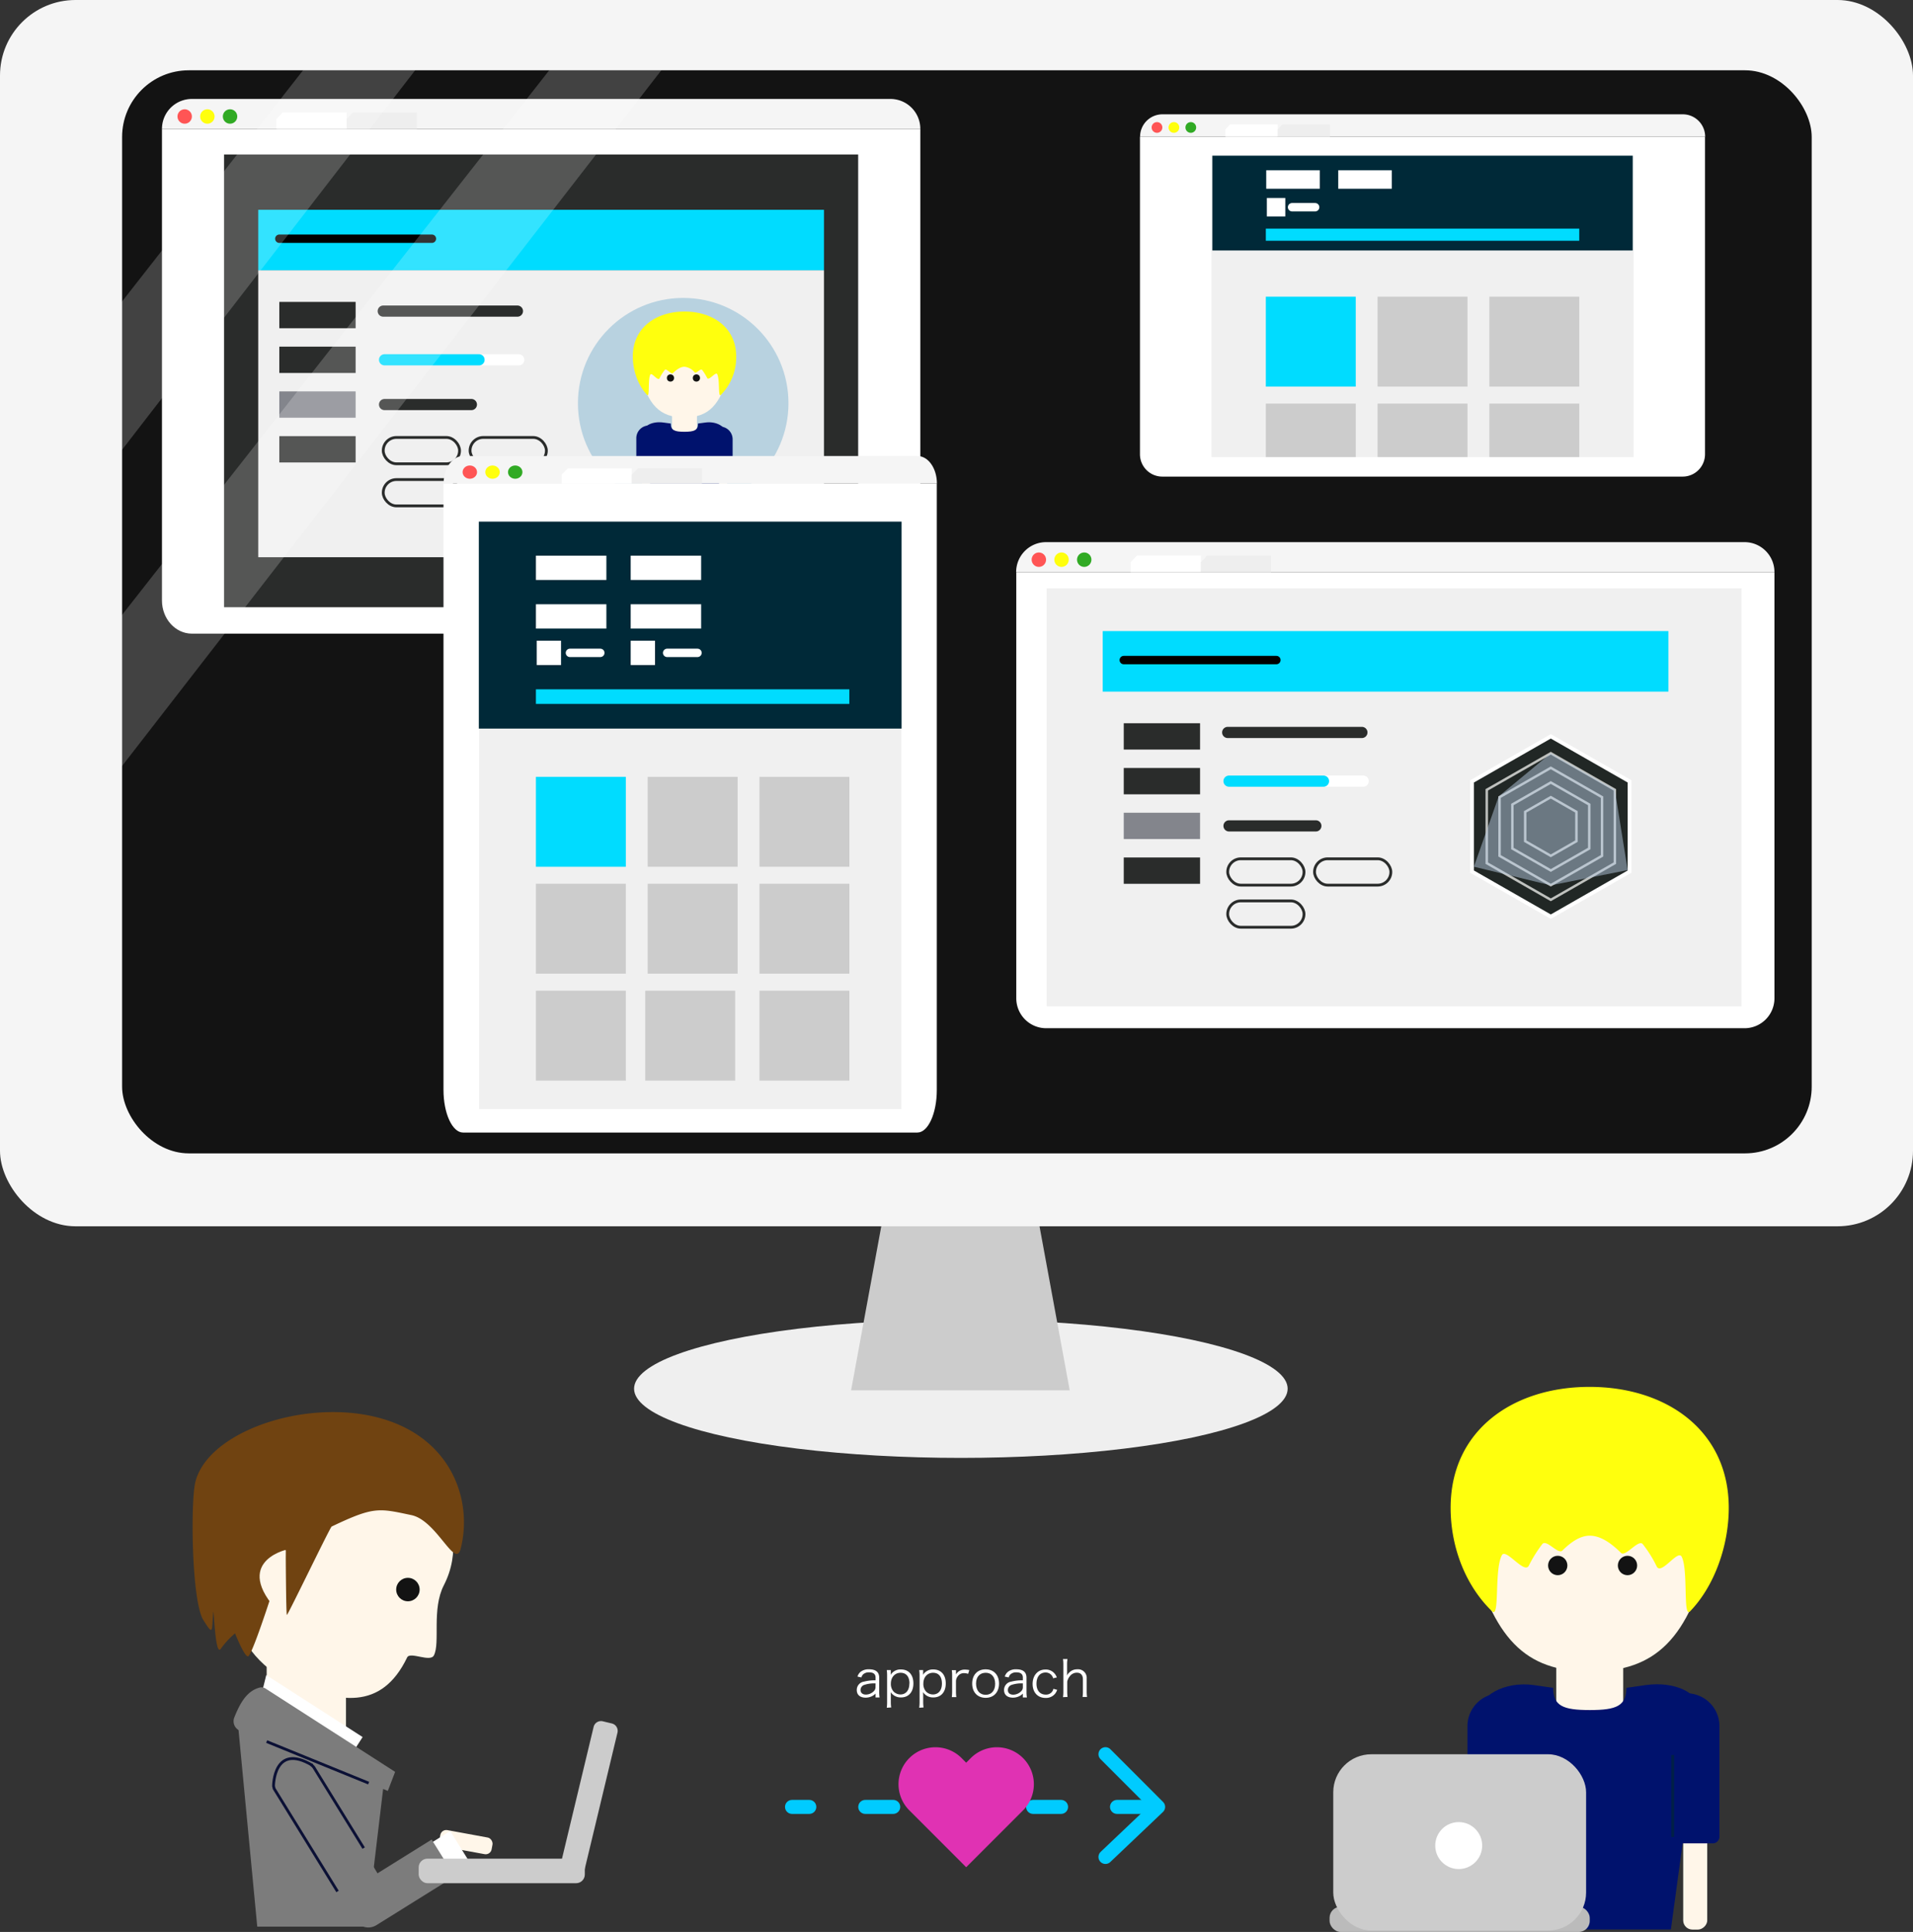 <svg xmlns="http://www.w3.org/2000/svg" viewBox="0 0 683.86 690.41"><rect x="0" y="0" width="683.86" height="690.41" fill="#333333" stroke="none"/><defs><style>.cls-1,.cls-11,.cls-20,.cls-23,.cls-24,.cls-25,.cls-26,.cls-28,.cls-31,.cls-7,.cls-9{fill:none;}.cls-1{stroke:#002047;}.cls-1,.cls-20,.cls-23,.cls-24,.cls-25,.cls-26,.cls-28,.cls-31,.cls-7{stroke-miterlimit:10;}.cls-2{fill:#fff6e9;}.cls-3,.cls-35{fill:#fff;}.cls-4{fill:#704311;}.cls-5{fill:#131313;}.cls-6{fill:#7c7c7c;}.cls-7{stroke:#0b1035;}.cls-8{fill:#ccc;}.cls-11,.cls-9{stroke:#00cbff;stroke-linejoin:round;stroke-width:5px;}.cls-11,.cls-20,.cls-24,.cls-25,.cls-26,.cls-31,.cls-9{stroke-linecap:round;}.cls-9{stroke-dasharray:10 10 0 10;}.cls-10{fill:#e032b3;}.cls-12{fill:#efefef;}.cls-13{fill:#f5f5f5;}.cls-14{fill:#eee;}.cls-15{fill:#f55;}.cls-16{fill:#ffff0d;}.cls-17{fill:#31aa24;}.cls-18{fill:#f0f0f0;}.cls-19{fill:#00dcff;}.cls-20{stroke:#000;}.cls-20,.cls-31{stroke-width:3px;}.cls-21{fill:#2a2c2b;}.cls-22{fill:#83858c;}.cls-23,.cls-24{stroke:#2a2c2b;}.cls-24,.cls-25,.cls-26{stroke-width:4px;}.cls-25,.cls-31{stroke:#fff;}.cls-26{stroke:#00dcff;}.cls-27{fill:#212725;}.cls-28{stroke:#bfc1be;stroke-width:0.88px;}.cls-29{fill:#b6cae1;opacity:0.5;}.cls-30{fill:#002938;}.cls-32{fill:#b8d2e0;}.cls-33{fill:#00126d;}.cls-34{fill:#bbb;}.cls-35{opacity:0.2;}</style></defs><title>h730_3_2</title><g id="レイヤー_2" data-name="レイヤー 2"><g id="_4th" data-name="4th"><line class="cls-1" x1="551.61" y1="647.55" x2="551.61" y2="628.25"/><rect class="cls-2" x="156.57" y="657.77" width="19.03" height="6.07" rx="2.16" ry="2.16" transform="matrix(0.98, 0.18, -0.18, 0.98, 122.76, -19.17)"/><path class="cls-2" d="M158.67,566.5c-4.43,8.62-1.23,20.55-3.56,25.08-1.32,2.56-8.5-1.46-9.56.72-9.13,19-24.43,16.7-43.17,7.89C78.59,589,77.6,553.1,77,547c-2.63-25.49,23.16-43,48-36.76S170.39,543.71,158.67,566.5Z"/><rect class="cls-3" x="156.47" y="655.65" width="8.47" height="12.86" transform="translate(-325.81 185.13) rotate(-31.93)"/><path class="cls-4" d="M164.7,553.39c-1.92,7.66-8.47-10-17.62-11.94-11.7-2.47-13.35-3.16-28.52,4.08-.57.28-15.48,31.3-16,31.59-.32.15-.42-23.23-.42-23.23-3.6,11.7-11.21,35.51-13.27,37.91-1.12,1.3-4.84-8.09-4.84-8.09a29.69,29.69,0,0,0-5.15,5.58c-2.06,2.67-2.41-15.7-2.66-13-.61,6.67.16,8.48-3.5,2.71-4.26-6.7-4.64-42.42-2.87-49.44,4.47-17.83,38.62-29.68,64.83-23.09S169.18,535.56,164.7,553.39Z"/><path class="cls-2" d="M102.09,553.89l-.47,24.25C81.51,558.72,102.09,553.89,102.09,553.89Z"/><circle class="cls-5" cx="145.82" cy="568.05" r="4.19"/><rect class="cls-2" x="95.33" y="589.3" width="28.35" height="31.05"/><polygon class="cls-6" points="131.1 688.51 91.96 688.51 85.21 617.65 137.85 631.82 131.1 688.51"/><path class="cls-6" d="M85.86,649.53H145.8a5.52,5.52,0,0,1,5.52,5.52v4.47a5.52,5.52,0,0,1-5.52,5.52H85.86a0,0,0,0,1,0,0V649.53A0,0,0,0,1,85.86,649.53Z" transform="translate(621.06 217.26) rotate(59.02)"/><path class="cls-6" d="M128.36,666.42h32.92a0,0,0,0,1,0,0v15.52a0,0,0,0,1,0,0H128.36a5.52,5.52,0,0,1-5.52-5.52v-4.47a5.52,5.52,0,0,1,5.52-5.52Z" transform="translate(-335.03 177.1) rotate(-31.93)"/><polygon class="cls-3" points="126.81 625.15 93.31 606.17 95.18 598.61 129.63 620.76 126.81 625.15"/><path class="cls-7" d="M111.63,630.84c-13.83-8.25-13.85,7.43-13.85,7.43l.22.93,22.66,36.74"/><path class="cls-6" d="M138.64,640l-52.87-21.5a3.67,3.67,0,0,1-2-4.78l.21-.52c2.28-5.6,4.81-9.06,8.84-10.13a2.64,2.64,0,0,1,2.1.35l46.33,29.78Z"/><line class="cls-7" x1="95.33" y1="622.37" x2="131.78" y2="637.22"/><path class="cls-7" d="M111.19,630.59a5.93,5.93,0,0,1,1,1L130,660.44"/><rect class="cls-8" x="149.67" y="664.22" width="59.39" height="8.77" rx="3.12" ry="3.12"/><path class="cls-8" d="M183.84,639.54h52.5a3.12,3.12,0,0,1,3.12,3.12v2.53a3.12,3.12,0,0,1-3.12,3.12h-52.5a2.72,2.72,0,0,1-2.72-2.72v-3.33a2.72,2.72,0,0,1,2.72-2.72Z" transform="translate(885.52 589.72) rotate(103.5)"/><line class="cls-9" x1="409.31" y1="645.72" x2="283.13" y2="645.72"/><path class="cls-10" d="M345.39,667.28l-20.19-20.2a13.21,13.21,0,1,1,18.68-18.68l1.51,1.52,1.52-1.52a13.21,13.21,0,1,1,18.68,18.68Z"/><polyline class="cls-11" points="395.18 626.88 414.01 645.72 395.18 663.61"/><path class="cls-3" d="M313,605.22a4.61,4.61,0,0,1-1.66,1.1,5.17,5.17,0,0,1-1.87.36c-2,0-3.19-1-3.19-2.73a3,3,0,0,1,2.58-3,14.81,14.81,0,0,1,4.14-.46v-1c0-1.22-.78-1.85-2.27-1.85a3,3,0,0,0-2.24.77,2.6,2.6,0,0,0-.55,1.05l-1.41-.31a3.56,3.56,0,0,1,1-1.6,4.51,4.51,0,0,1,3.17-1c2.38,0,3.6,1,3.6,3v5.06a12.39,12.39,0,0,0,.14,2H313Zm0-3.63a11.06,11.06,0,0,0-4,.52,1.91,1.91,0,0,0-1.37,1.85c0,1,.74,1.62,1.91,1.62a4.08,4.08,0,0,0,2.88-1.27,2,2,0,0,0,.56-1.55Z"/><path class="cls-3" d="M317,610.28a14.67,14.67,0,0,0,.12-2v-9.4a14.17,14.17,0,0,0-.12-2.07h1.44v1a5.22,5.22,0,0,1-.06.73,4.11,4.11,0,0,1,3.68-1.94c2.77,0,4.46,1.89,4.46,5s-1.73,5-4.43,5a4.31,4.31,0,0,1-3.71-1.91,9,9,0,0,1,.07,1.26v2.23a13.48,13.48,0,0,0,.13,2Zm8.12-8.64c0-2.45-1.16-3.85-3.17-3.85s-3.48,1.55-3.48,3.87a4.06,4.06,0,0,0,1,2.88,3.56,3.56,0,0,0,2.47,1C323.89,605.5,325.08,604,325.08,601.64Z"/><path class="cls-3" d="M328.6,610.28a14.65,14.65,0,0,0,.13-2v-9.4a14.05,14.05,0,0,0-.13-2.07H330v1a7.06,7.06,0,0,1-.05.73,4.11,4.11,0,0,1,3.67-1.94c2.77,0,4.47,1.89,4.47,5s-1.73,5-4.43,5a4.28,4.28,0,0,1-3.71-1.91,10.76,10.76,0,0,1,.07,1.26v2.23a13.48,13.48,0,0,0,.13,2Zm8.12-8.64c0-2.45-1.15-3.85-3.17-3.85s-3.47,1.55-3.47,3.87a4.1,4.1,0,0,0,1,2.88,3.56,3.56,0,0,0,2.47,1C335.53,605.5,336.72,604,336.72,601.64Z"/><path class="cls-3" d="M346.08,598.18a4.36,4.36,0,0,0-1.46-.26,2.64,2.64,0,0,0-2.21,1.09,3,3,0,0,0-.67,1.8v3.68a14,14,0,0,0,.13,2h-1.62a16.3,16.3,0,0,0,.12-2v-5.64a13.09,13.09,0,0,0-.12-2h1.49v1a4.78,4.78,0,0,1,0,.54,3.29,3.29,0,0,1,1-1.1,3.62,3.62,0,0,1,2.17-.63,8,8,0,0,1,1.6.16Z"/><path class="cls-3" d="M347.54,601.66c0-3.12,1.87-5.1,4.8-5.1s4.79,2,4.79,5.08-1.87,5.1-4.77,5.1S347.54,604.77,347.54,601.66Zm1.38,0c0,2.45,1.32,4,3.42,4s3.41-1.5,3.41-3.93-1.3-3.94-3.37-3.94S348.92,599.19,348.92,601.62Z"/><path class="cls-3" d="M365.65,605.22a4.52,4.52,0,0,1-1.66,1.1,5.17,5.17,0,0,1-1.87.36c-2,0-3.19-1-3.19-2.73a3,3,0,0,1,2.58-3,14.81,14.81,0,0,1,4.14-.46v-1c0-1.22-.78-1.85-2.27-1.85a3,3,0,0,0-2.23.77,2.48,2.48,0,0,0-.56,1.05l-1.41-.31a3.56,3.56,0,0,1,1-1.6,4.51,4.51,0,0,1,3.17-1c2.38,0,3.6,1,3.6,3v5.06a11.29,11.29,0,0,0,.15,2h-1.46Zm0-3.63a11.06,11.06,0,0,0-4,.52A1.91,1.91,0,0,0,360.3,604c0,1,.74,1.62,1.91,1.62a4.08,4.08,0,0,0,2.88-1.27,2,2,0,0,0,.56-1.55Z"/><path class="cls-3" d="M376.48,599.77a2.72,2.72,0,0,0-2.72-2.07c-2,0-3.24,1.55-3.24,4s1.3,3.89,3.32,3.89a2.69,2.69,0,0,0,2.34-1.15,2.83,2.83,0,0,0,.39-.92l1.35.36a4.88,4.88,0,0,1-.73,1.38,4.18,4.18,0,0,1-3.41,1.52c-2.82,0-4.64-2-4.64-5s1.8-5.15,4.55-5.15a4.09,4.09,0,0,1,3.48,1.65,5,5,0,0,1,.63,1.16Z"/><path class="cls-3" d="M380,606.5a12.87,12.87,0,0,0,.13-2v-9.62a13.13,13.13,0,0,0-.13-2h1.6a11,11,0,0,0-.14,2v3a5.6,5.6,0,0,1-.06.9,4.07,4.07,0,0,1,1-1.23,3.88,3.88,0,0,1,2.71-1,3.08,3.08,0,0,1,3.36,3.35v4.52a13.39,13.39,0,0,0,.13,2H387a12.61,12.61,0,0,0,.12-2v-4.25c0-1.57-.77-2.41-2.17-2.41a3.12,3.12,0,0,0-2.54,1.31,4.13,4.13,0,0,0-.9,1.89v3.46a14.49,14.49,0,0,0,.12,2Z"/><ellipse class="cls-12" cx="343.49" cy="496.27" rx="116.82" ry="24.73"/><polygon class="cls-8" points="382.4 496.84 304.25 496.84 317.27 426.13 369.38 426.13 382.4 496.84"/><rect class="cls-13" width="683.86" height="438.23" rx="26.99" ry="26.99"/><rect class="cls-5" x="43.65" y="25.12" width="604" height="387.05" rx="23.84" ry="23.84"/><path class="cls-3" d="M634.33,204.44V356.75a10.7,10.7,0,0,1-10.7,10.7H374a10.7,10.7,0,0,1-10.7-10.7V204.44"/><path class="cls-13" d="M363.25,204.44a10.7,10.7,0,0,1,10.7-10.7H623.63a10.7,10.7,0,0,1,10.7,10.7"/><polygon class="cls-3" points="429.27 204.44 404.19 204.44 404.19 200.95 406.44 198.53 429.27 198.53 429.27 204.44"/><polygon class="cls-14" points="454.35 204.44 429.27 204.44 429.27 200.95 431.52 198.53 454.35 198.53 454.35 204.44"/><circle class="cls-15" cx="371.37" cy="200.01" r="2.58"/><circle class="cls-16" cx="379.48" cy="200.01" r="2.58"/><circle class="cls-17" cx="387.59" cy="200.01" r="2.58"/><rect class="cls-18" x="374.15" y="210.24" width="248.4" height="149.39"/><rect class="cls-19" x="394.2" y="225.53" width="202.23" height="21.63"/><line class="cls-20" x1="401.72" y1="235.88" x2="456.28" y2="235.88"/><rect class="cls-21" x="401.72" y="258.46" width="27.28" height="9.41"/><rect class="cls-22" x="401.72" y="290.44" width="27.28" height="9.41"/><rect class="cls-21" x="401.72" y="274.45" width="27.28" height="9.41"/><rect class="cls-21" x="401.72" y="306.43" width="27.28" height="9.41"/><rect class="cls-23" x="438.88" y="306.9" width="27.28" height="9.41" rx="4.7" ry="4.7"/><rect class="cls-23" x="469.92" y="306.9" width="27.28" height="9.41" rx="4.7" ry="4.7"/><rect class="cls-23" x="438.88" y="321.95" width="27.28" height="9.41" rx="4.7" ry="4.7"/><line class="cls-24" x1="438.88" y1="261.75" x2="486.85" y2="261.75"/><line class="cls-25" x1="473.12" y1="279.15" x2="487.32" y2="279.15"/><line class="cls-26" x1="439.35" y1="279.15" x2="473.12" y2="279.15"/><line class="cls-24" x1="439.35" y1="295.14" x2="470.39" y2="295.14"/><polygon class="cls-3" points="554.38 262.36 525.53 278.86 525.53 311.86 554.38 328.37 583.24 311.86 583.24 278.86 554.38 262.36"/><polygon class="cls-27" points="554.38 263.93 526.9 279.64 526.9 311.08 554.38 326.79 581.86 311.08 581.86 279.64 554.38 263.93"/><polygon class="cls-28" points="554.38 284.88 545.22 290.12 545.22 300.6 554.38 305.84 563.54 300.6 563.54 290.12 554.38 284.88"/><polygon class="cls-28" points="554.38 279.64 540.64 287.5 540.64 303.22 554.38 311.08 568.12 303.22 568.12 287.5 554.38 279.64"/><polygon class="cls-28" points="554.38 274.4 536.06 284.88 536.06 305.84 554.38 316.32 572.7 305.84 572.7 284.88 554.38 274.4"/><polygon class="cls-28" points="554.38 269.17 531.49 282.26 531.49 308.46 554.38 321.56 577.28 308.46 577.28 282.26 554.38 269.17"/><polygon class="cls-29" points="554.37 269.2 535.75 284.62 526.89 309.73 554.37 316.38 581.85 310.94 577.27 282.2 554.37 269.2"/><path class="cls-3" d="M609.51,48.85V162.32a8,8,0,0,1-8,8h-186a8,8,0,0,1-8-8V48.85"/><path class="cls-13" d="M407.56,48.85a8,8,0,0,1,8-8h186a8,8,0,0,1,8,8"/><polygon class="cls-3" points="456.74 48.84 438.06 48.84 438.06 46.24 439.73 44.45 456.74 44.45 456.74 48.84"/><polygon class="cls-14" points="475.42 48.84 456.74 48.84 456.74 46.24 458.42 44.45 475.42 44.45 475.42 48.84"/><circle class="cls-15" cx="413.6" cy="45.55" r="1.92"/><circle class="cls-16" cx="419.65" cy="45.55" r="1.92"/><circle class="cls-17" cx="425.69" cy="45.55" r="1.92"/><rect class="cls-18" x="433.08" y="55.64" width="150.9" height="107.7"/><rect class="cls-19" x="452.51" y="106.02" width="32.14" height="32.14"/><rect class="cls-8" x="492.46" y="106.02" width="32.14" height="32.14"/><rect class="cls-8" x="532.42" y="106.02" width="32.14" height="32.14"/><rect class="cls-8" x="532.42" y="144.23" width="32.14" height="19.11"/><rect class="cls-8" x="452.51" y="144.23" width="32.14" height="19.11"/><rect class="cls-8" x="492.46" y="144.23" width="32.14" height="19.11"/><rect class="cls-30" x="433.4" y="55.64" width="150.26" height="33.87"/><rect class="cls-3" x="452.65" y="60.85" width="19.14" height="6.6"/><rect class="cls-3" x="478.39" y="60.85" width="19.14" height="6.6"/><rect class="cls-3" x="452.87" y="70.75" width="6.6" height="6.6"/><line class="cls-31" x1="461.89" y1="74.05" x2="470.14" y2="74.05"/><rect class="cls-19" x="452.51" y="81.7" width="112.04" height="4.34"/><path class="cls-3" d="M329,46.06V214.6c0,6.53-4.79,11.84-10.7,11.84H68.6c-5.91,0-10.7-5.31-10.7-11.84V46.06"/><path class="cls-13" d="M57.9,46.06a10.7,10.7,0,0,1,10.7-10.7H318.28A10.7,10.7,0,0,1,329,46.06"/><polygon class="cls-3" points="123.92 46.05 98.84 46.05 98.84 42.56 101.09 40.15 123.92 40.15 123.92 46.05"/><polygon class="cls-14" points="149 46.05 123.92 46.05 123.92 42.56 126.17 40.15 149 40.15 149 46.05"/><circle class="cls-15" cx="66.02" cy="41.63" r="2.58"/><circle class="cls-16" cx="74.13" cy="41.63" r="2.58"/><circle class="cls-17" cx="82.24" cy="41.63" r="2.58"/><rect class="cls-21" x="80.09" y="55.21" width="226.69" height="161.79"/><rect class="cls-19" x="92.32" y="74.97" width="202.23" height="21.63"/><rect class="cls-18" x="92.32" y="96.6" width="202.23" height="102.53"/><line class="cls-20" x1="99.85" y1="85.31" x2="154.4" y2="85.31"/><circle class="cls-32" cx="244.23" cy="144.1" r="37.63"/><path class="cls-2" d="M232.28,176.21V165.27a1.39,1.39,0,0,0-2.78,0v10.94Z"/><path class="cls-2" d="M259.91,176.21V165.27a1.39,1.39,0,0,0-2.78,0v10.94Z"/><path class="cls-2" d="M257.13,179.31v.07S257.13,179.34,257.13,179.31Z"/><path class="cls-2" d="M257.13,179.38h0s0,0,0-.07Z"/><path class="cls-2" d="M260.53,133.19c-3,11.5-7.12,16-15.9,16s-13.09-4.47-15.9-16c-2.09-8.57,7.12-16,15.9-16S262.78,124.66,260.53,133.19Z"/><ellipse class="cls-5" cx="239.68" cy="135.08" rx="1.28" ry="1.29"/><ellipse class="cls-5" cx="248.95" cy="135.08" rx="1.28" ry="1.29"/><rect class="cls-2" x="240.25" y="147.86" width="8.9" height="8.94"/><line class="cls-1" x1="233.67" y1="160.25" x2="233.67" y2="171.14"/><line class="cls-1" x1="255.92" y1="167.79" x2="255.92" y2="160.62"/><path class="cls-33" d="M232,152.06h.5a.93.93,0,0,1,.93.93v18.06a.93.93,0,0,1-.93.93H228.4a.93.93,0,0,1-.93-.93V156.6a4.55,4.55,0,0,1,4.55-4.55Z"/><path class="cls-16" d="M263.18,127.41a19.21,19.21,0,0,1-5.5,13.74c-1.06,1-.27-5.42-1.3-7.45-.52-1-3,2.54-3.58,1.38a18.24,18.24,0,0,0-1.8-2.87c-.56-.7-2.09,1.43-2.67.85a5.56,5.56,0,0,0-3.63-2c-1.43,0-2.82,1-4.16,2.29-.59.58-2.32-1.84-2.88-1.17a15.75,15.75,0,0,0-1.88,3c-.61,1.19-2.8-2.29-3.31-1.3-.9,1.73-.15,8.27-1.12,7.26-3.23-3.34-5.14-8.71-5.14-13.74,0-10.26,8.28-16.06,18.49-16.06S263.18,117.15,263.18,127.41Z"/><line class="cls-1" x1="255.71" y1="160.62" x2="255.71" y2="171.51"/><path class="cls-33" d="M256.87,152.43H261a.93.93,0,0,1,.93.93v18.06a.93.93,0,0,1-.93.93h-.5a4.55,4.55,0,0,1-4.55-4.55V153.37a.93.93,0,0,1,.93-.93Z" transform="translate(517.85 324.79) rotate(-180)"/><path class="cls-33" d="M256.52,176.21l3-21.21c0-2.6-3.57-4.55-7.38-4l-2.61.35c0,2.39-1.3,2.95-4.88,2.95s-4.84-.56-4.87-2.95l-2.6-.35c-3.81-.53-7.23,1-7.23,3.62l2.95,21.61Z"/><rect class="cls-21" x="99.85" y="107.89" width="27.28" height="9.41"/><rect class="cls-22" x="99.85" y="139.87" width="27.28" height="9.41"/><rect class="cls-21" x="99.85" y="123.88" width="27.28" height="9.41"/><rect class="cls-21" x="99.85" y="155.86" width="27.28" height="9.41"/><rect class="cls-23" x="137" y="156.33" width="27.28" height="9.41" rx="4.7" ry="4.7"/><rect class="cls-23" x="168.04" y="156.33" width="27.28" height="9.41" rx="4.7" ry="4.7"/><rect class="cls-23" x="137" y="171.38" width="27.28" height="9.41" rx="4.7" ry="4.7"/><line class="cls-24" x1="137" y1="111.18" x2="184.97" y2="111.18"/><line class="cls-25" x1="171.24" y1="128.58" x2="185.44" y2="128.58"/><line class="cls-26" x1="137.47" y1="128.58" x2="171.24" y2="128.58"/><line class="cls-24" x1="137.47" y1="144.57" x2="168.51" y2="144.57"/><path class="cls-3" d="M334.89,172.79V389.51c0,8.4-3.11,15.22-6.95,15.22H165.54c-3.84,0-7-6.82-7-15.22V172.79"/><path class="cls-13" d="M158.58,172.79c0-5.43,3.12-9.83,7-9.83h162.4c3.84,0,6.95,4.4,6.95,9.83"/><polygon class="cls-3" points="225.85 172.79 200.78 172.79 200.78 169.58 203.03 167.37 225.85 167.37 225.85 172.79"/><polygon class="cls-14" points="250.93 172.79 225.85 172.79 225.85 169.58 228.11 167.37 250.93 167.37 250.93 172.79"/><ellipse class="cls-15" cx="167.95" cy="168.72" rx="2.58" ry="2.37"/><ellipse class="cls-16" cx="176.07" cy="168.72" rx="2.58" ry="2.37"/><ellipse class="cls-17" cx="184.18" cy="168.72" rx="2.58" ry="2.37"/><rect class="cls-18" x="171.28" y="187.6" width="150.9" height="208.75"/><rect class="cls-19" x="191.58" y="277.61" width="32.14" height="32.14"/><rect class="cls-8" x="231.54" y="277.61" width="32.14" height="32.14"/><rect class="cls-8" x="271.49" y="277.61" width="32.14" height="32.14"/><rect class="cls-8" x="191.58" y="315.82" width="32.14" height="32.14"/><rect class="cls-8" x="231.54" y="315.82" width="32.14" height="32.14"/><rect class="cls-8" x="271.49" y="315.82" width="32.14" height="32.14"/><rect class="cls-8" x="191.58" y="354.04" width="32.14" height="32.14"/><rect class="cls-8" x="230.67" y="354.04" width="32.14" height="32.14"/><rect class="cls-8" x="271.49" y="354.04" width="32.14" height="32.14"/><rect class="cls-30" x="171.17" y="186.41" width="151.13" height="73.96"/><rect class="cls-19" x="191.58" y="246.34" width="112.04" height="5.21"/><rect class="cls-3" x="191.58" y="198.57" width="25.19" height="8.69"/><rect class="cls-3" x="225.46" y="198.57" width="25.19" height="8.69"/><rect class="cls-3" x="191.58" y="215.94" width="25.19" height="8.69"/><rect class="cls-3" x="225.46" y="215.94" width="25.19" height="8.69"/><rect class="cls-3" x="191.87" y="228.97" width="8.69" height="8.69"/><rect class="cls-3" x="225.46" y="228.97" width="8.69" height="8.69"/><line class="cls-31" x1="203.74" y1="233.31" x2="214.6" y2="233.31"/><line class="cls-31" x1="238.49" y1="233.31" x2="249.34" y2="233.31"/><path class="cls-2" d="M525.71,554.35c8.17,31,19.15,43,42.77,43s35.23-12,42.78-43c5.62-23.06-19.15-43-42.78-43S519.66,531.4,525.71,554.35Z"/><ellipse class="cls-5" cx="581.8" cy="559.45" rx="3.45" ry="3.47"/><ellipse class="cls-5" cx="556.86" cy="559.45" rx="3.45" ry="3.47"/><rect class="cls-2" x="556.32" y="593.83" width="23.94" height="24.06" transform="translate(1136.59 1211.71) rotate(-180)"/><path class="cls-33" d="M555.2,603.17c.08,6.43,3.48,7.94,13.12,7.94s13-1.51,13.11-7.94l7-1c10.25-1.41,19.45,2.77,19.45,9.76l-10.57,77.59h-58l-11-76.53c0-7,9.6-12.23,19.85-10.82Z"/><line class="cls-1" x1="597.97" y1="627.16" x2="597.97" y2="656.47"/><rect class="cls-2" x="579.69" y="658.95" width="52.63" height="8.59" rx="3.29" ry="3.29" transform="translate(1269.25 57.24) rotate(90)"/><path class="cls-33" d="M601,605.13h11.26a2.42,2.42,0,0,1,2.42,2.42v48.8a2.42,2.42,0,0,1-2.42,2.42h-1.92A11.76,11.76,0,0,1,598.58,647V607.54a2.42,2.42,0,0,1,2.42-2.42Z" transform="translate(1213.25 1263.88) rotate(-180)"/><path class="cls-16" d="M518.57,538.81c0,14.17,5.37,27.88,14.81,37,2.85,2.75.71-14.59,3.49-20,1.4-2.75,8,6.83,9.64,3.72a48.14,48.14,0,0,1,4.82-7.72c1.52-1.88,5.63,3.84,7.2,2.29,3.16-3.13,6.42-5.3,9.76-5.3,3.85,0,7.6,2.59,11.2,6.15,1.58,1.56,6.24-5,7.76-3.14a43.15,43.15,0,0,1,5,8c1.64,3.18,7.53-6.17,8.91-3.51,2.42,4.66.39,22.24,3,19.54,8.7-9,13.84-23.43,13.84-37,0-27.61-22.29-43.22-49.76-43.22S518.57,511.2,518.57,538.81Z"/><path class="cls-33" d="M536.34,605.13h1.92a2.42,2.42,0,0,1,2.42,2.42v48.8a2.42,2.42,0,0,1-2.42,2.42H527a2.42,2.42,0,0,1-2.42-2.42V616.88a11.76,11.76,0,0,1,11.76-11.76Z"/><rect class="cls-34" x="475.3" y="681.41" width="93" height="9" rx="3.94" ry="3.94" transform="translate(1043.6 1371.82) rotate(-180)"/><rect class="cls-8" x="476.6" y="626.91" width="90.39" height="63" rx="13.59" ry="13.59" transform="translate(1043.6 1316.82) rotate(-180)"/><circle class="cls-3" cx="521.46" cy="659.54" r="8.39"/><polygon class="cls-35" points="43.43 161 43.43 108 108.43 25 148.5 25 43.43 161"/><polygon class="cls-35" points="43.43 274 43.43 220 196.43 25 236.5 25 43.43 274"/></g></g></svg>